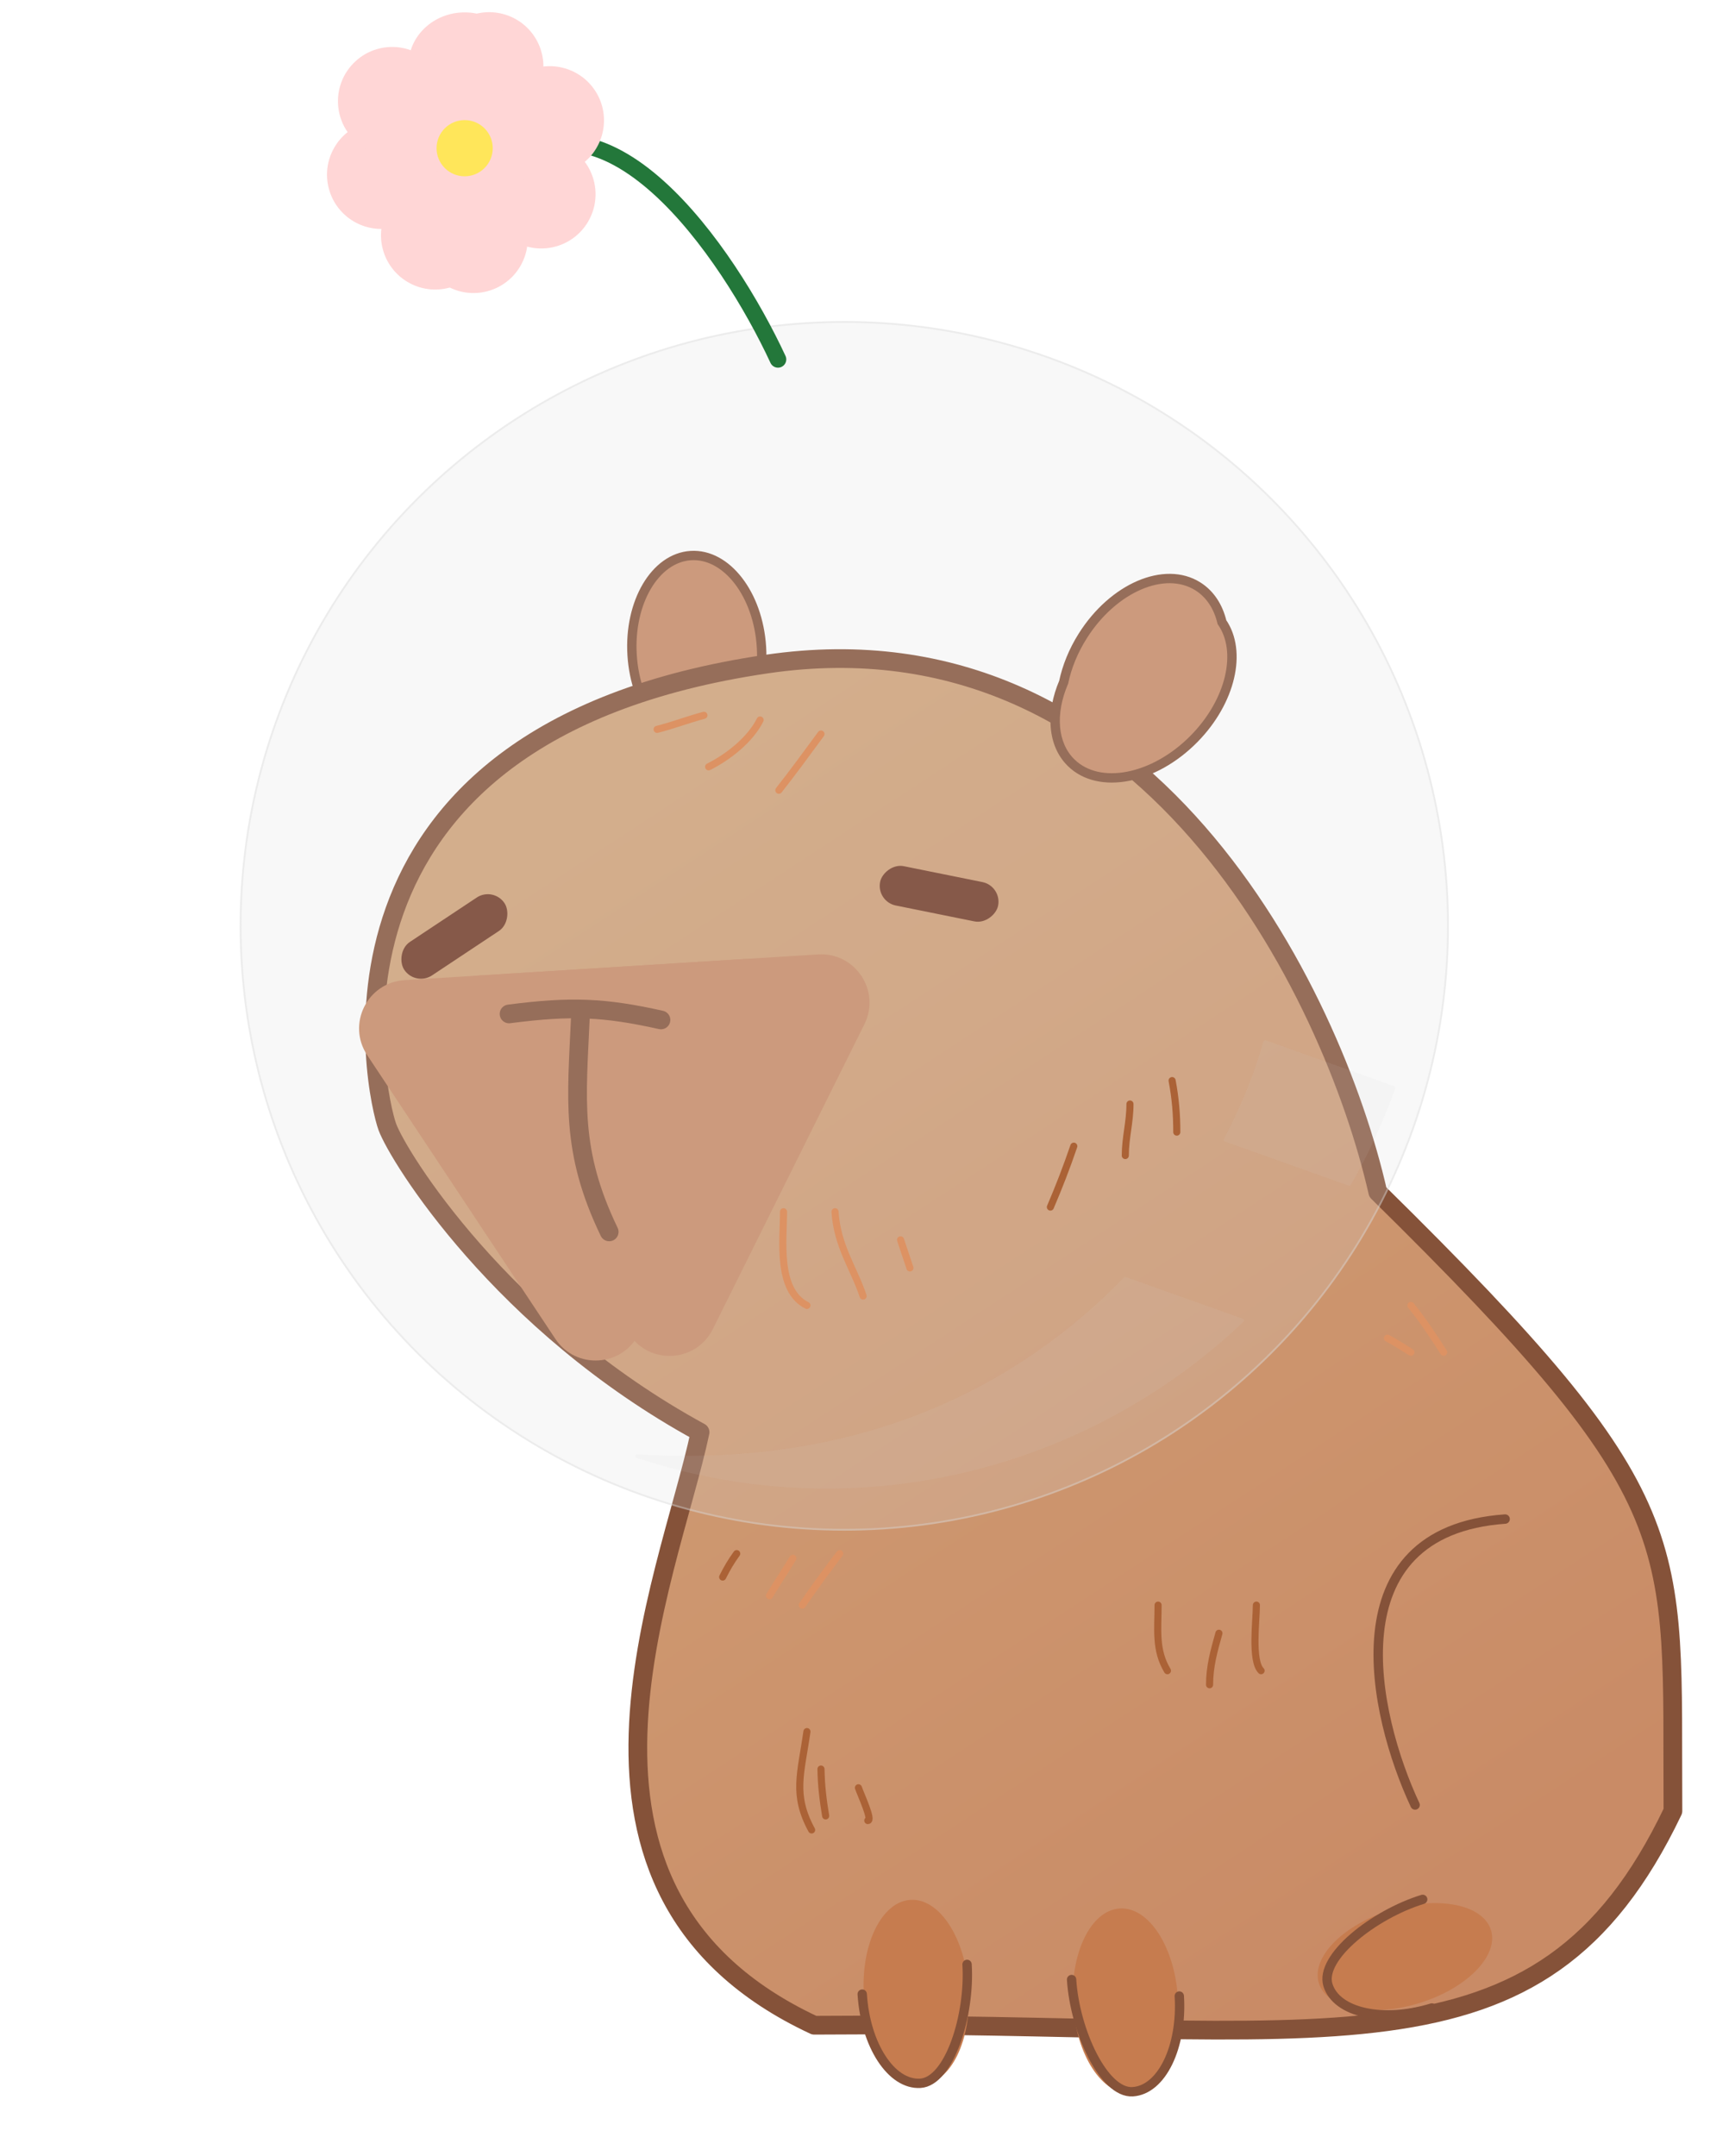 <svg width="192" height="242" viewBox="0 0 192 242" fill="none" xmlns="http://www.w3.org/2000/svg">
<g filter="url(#filter0_f_319_439)">
<path d="M177.282 199.756C175.178 200.889 173.582 204.001 172.551 206.064" stroke="#DD9263" stroke-width="0.797" stroke-linecap="round"/>
</g>
<g filter="url(#filter1_f_319_439)">
<path d="M170.447 200.282C169.3 201.463 168.317 202.682 167.293 203.961" stroke="#DD9263" stroke-width="0.797" stroke-linecap="round"/>
</g>
<ellipse cx="7.277" cy="10.742" rx="7.277" ry="10.742" transform="matrix(-0.998 0.062 0.062 0.998 84.832 61.908)" fill="#C88A65" stroke="#855239" stroke-width="1.05"/>
<path d="M86.089 74.536C128.752 68.272 149.606 111.44 154.701 133.807C190.205 168.749 187.653 172.38 187.838 203.269C172.783 234.759 149.376 226.84 91.423 227.319C59.242 212.308 75.119 177.295 78.604 160.76C56.322 148.604 44.741 129.881 43.489 126.487C42.236 123.093 32.759 82.366 86.089 74.536Z" fill="url(#paint0_linear_319_439)" stroke="#855239" stroke-width="2.101" stroke-linejoin="round"/>
<g filter="url(#filter2_f_319_439)">
<path d="M62.356 150.282C64.665 153.763 69.877 153.439 71.738 149.698L88.756 115.477C90.617 111.736 87.73 107.384 83.56 107.643L45.414 110.016C41.244 110.275 38.919 114.951 41.228 118.432L62.356 150.282Z" fill="#C88A65"/>
</g>
<g filter="url(#filter3_f_319_439)">
<path d="M70.656 149.766C72.966 153.247 78.178 152.923 80.038 149.183L97.057 114.961C98.917 111.22 96.031 106.868 91.861 107.128L53.715 109.5C49.545 109.759 47.22 114.435 49.529 117.917L70.656 149.766Z" fill="#C88A65"/>
</g>
<rect width="13.515" height="4.505" rx="2.252" transform="matrix(-0.98 -0.198 -0.198 0.98 112.512 99.453)" fill="#713824"/>
<rect width="13.515" height="4.505" rx="2.252" transform="matrix(-0.833 0.553 0.553 0.833 55.401 99.499)" fill="#713824"/>
<path fill-rule="evenodd" clip-rule="evenodd" d="M137.203 69.835C136.791 68.115 135.886 66.692 134.5 65.818C130.776 63.471 124.986 65.964 121.566 71.388C120.501 73.078 119.791 74.853 119.432 76.567C117.956 80.028 118.147 83.527 120.264 85.606C123.404 88.691 129.592 87.484 134.085 82.91C138.221 78.7 139.479 73.104 137.203 69.835Z" fill="#C88A65"/>
<path d="M137.203 69.835L136.772 70.135L136.716 70.054L136.692 69.958L137.203 69.835ZM134.5 65.818L134.78 65.374L134.5 65.818ZM121.566 71.388L121.122 71.108L121.122 71.108L121.566 71.388ZM119.432 76.567L119.946 76.674L119.936 76.725L119.915 76.773L119.432 76.567ZM120.264 85.606L120.632 85.231L120.264 85.606ZM134.085 82.91L134.46 83.278L134.085 82.91ZM136.692 69.958C136.305 68.343 135.468 67.05 134.219 66.262L134.78 65.374C136.304 66.335 137.276 67.886 137.714 69.713L136.692 69.958ZM134.219 66.262C132.546 65.208 130.36 65.209 128.126 66.171C125.895 67.132 123.671 69.034 122.011 71.668L121.122 71.108C122.881 68.318 125.261 66.261 127.711 65.206C130.158 64.153 132.729 64.081 134.78 65.374L134.219 66.262ZM122.011 71.668C120.977 73.307 120.292 75.024 119.946 76.674L118.918 76.459C119.291 74.681 120.025 72.848 121.122 71.108L122.011 71.668ZM119.915 76.773C118.482 80.131 118.732 83.365 120.632 85.231L119.896 85.981C117.562 83.688 117.429 79.924 118.949 76.36L119.915 76.773ZM120.632 85.231C122.043 86.618 124.18 87.08 126.567 86.614C128.951 86.149 131.529 84.763 133.71 82.542L134.46 83.278C132.148 85.631 129.386 87.135 126.768 87.645C124.153 88.156 121.625 87.68 119.896 85.981L120.632 85.231ZM133.71 82.542C135.718 80.498 137.014 78.13 137.537 75.9C138.061 73.664 137.801 71.613 136.772 70.135L137.634 69.535C138.881 71.327 139.13 73.708 138.56 76.139C137.988 78.576 136.588 81.111 134.46 83.278L133.71 82.542Z" fill="#855239"/>
<path d="M74.213 114.482C67.868 113.068 64.139 112.903 57.158 113.807" stroke="#855239" stroke-width="2.101" stroke-linecap="round"/>
<path d="M65.166 114.168C64.757 123.387 64.016 129.169 68.401 138.271" stroke="#855239" stroke-width="2.101" stroke-linecap="round"/>
<g filter="url(#filter4_f_319_439)">
<ellipse cx="5.891" cy="10.396" rx="5.891" ry="10.396" transform="matrix(-0.998 0.062 0.062 0.998 108.108 212.881)" fill="#C67C4F"/>
</g>
<g filter="url(#filter5_f_319_439)">
<ellipse cx="126.37" cy="224.592" rx="5.891" ry="10.396" transform="rotate(-3.558 126.37 224.592)" fill="#C67C4F"/>
</g>
<g filter="url(#filter6_f_319_439)">
<ellipse cx="157.745" cy="219.617" rx="5.461" ry="10.11" transform="rotate(72.913 157.745 219.617)" fill="#C67C4F"/>
</g>
<path d="M96.811 223.826C97.167 229.556 100.088 234.038 103.335 233.836C106.583 233.634 108.938 226.22 108.582 220.49" stroke="#855239" stroke-width="1.05" stroke-linecap="round"/>
<path d="M132.412 224.042C132.768 229.773 130.425 234.582 127.177 234.784C123.93 234.986 120.674 227.921 120.318 222.19" stroke="#855239" stroke-width="1.05" stroke-linecap="round"/>
<path d="M160.77 225.384C155.282 227.071 150.058 225.917 149.102 222.807C148.146 219.697 154.253 214.879 159.741 213.192" stroke="#855239" stroke-width="1.05" stroke-linecap="round"/>
<g opacity="0.5">
<circle cx="67.876" cy="67.876" r="67.774" transform="matrix(-0.942 -0.336 -0.336 0.942 181.544 62.788)" fill="#D9D9D9" fill-opacity="0.4" stroke="#D9D9D9" stroke-width="0.203"/>
<g opacity="0.4">
<path d="M142.121 116.774L156.541 121.914C156.647 121.952 156.702 122.068 156.664 122.174C155.293 125.983 153.617 129.595 151.673 132.991C151.624 133.076 151.521 133.114 151.429 133.081L137.536 128.129C137.42 128.087 137.367 127.952 137.425 127.842C139.511 123.874 140.968 120.116 141.857 116.912C141.888 116.798 142.01 116.734 142.121 116.774Z" fill="#D9D9D9" fill-opacity="0.6"/>
<path d="M71.543 163.236C97.166 164.844 114.838 155.154 126.19 143.385C126.245 143.328 126.329 143.308 126.404 143.335L139.544 148.019C139.686 148.07 139.725 148.252 139.616 148.356C122 165.105 95.983 171.76 71.459 163.627C71.234 163.552 71.306 163.221 71.543 163.236Z" fill="#D9D9D9" fill-opacity="0.6"/>
</g>
</g>
<path d="M87.353 40.34C81.807 28.395 67.663 7.564 55.447 19.801" stroke="#23773A" stroke-width="1.859" stroke-linecap="round"/>
<g filter="url(#filter7_f_319_439)">
<path d="M92.18 82.392C90.617 84.517 89.08 86.623 87.449 88.7" stroke="#DD9263" stroke-width="0.797" stroke-linecap="round"/>
</g>
<g filter="url(#filter8_f_319_439)">
<path d="M85.346 80.814C84.237 83.032 81.76 84.973 79.564 86.071" stroke="#DD9263" stroke-width="0.797" stroke-linecap="round"/>
</g>
<g filter="url(#filter9_f_319_439)">
<path d="M79.038 80.289C77.267 80.757 75.55 81.424 73.781 81.866" stroke="#DD9263" stroke-width="0.797" stroke-linecap="round"/>
</g>
<g filter="url(#filter10_f_319_439)">
<path d="M131.605 121.291C131.979 123.254 132.131 125.08 132.131 127.073" stroke="#AB6236" stroke-width="0.797" stroke-linecap="round"/>
</g>
<g filter="url(#filter11_f_319_439)">
<path d="M126.874 123.919C126.874 125.984 126.349 127.692 126.349 129.702" stroke="#AB6236" stroke-width="0.797" stroke-linecap="round"/>
</g>
<g filter="url(#filter12_f_319_439)">
<path d="M120.567 128.651C119.77 130.992 118.904 133.231 117.938 135.485" stroke="#AB6236" stroke-width="0.797" stroke-linecap="round"/>
</g>
<g filter="url(#filter13_f_319_439)">
<path d="M102.168 142.318L101.116 139.164" stroke="#DD9263" stroke-width="0.797" stroke-linecap="round"/>
</g>
<g filter="url(#filter14_f_319_439)">
<path d="M93.757 136.01C93.998 139.857 95.881 142.381 96.911 145.472" stroke="#DD9263" stroke-width="0.797" stroke-linecap="round"/>
</g>
<g filter="url(#filter15_f_319_439)">
<path d="M87.975 136.01C87.975 139.16 87.184 144.814 90.603 146.524" stroke="#DD9263" stroke-width="0.797" stroke-linecap="round"/>
</g>
<g filter="url(#filter16_f_319_439)">
<path d="M158.415 146.524C159.793 148.23 160.918 149.949 162.095 151.781" stroke="#DD9263" stroke-width="0.797" stroke-linecap="round"/>
</g>
<g filter="url(#filter17_f_319_439)">
<path d="M155.787 150.203C156.697 150.682 157.543 151.235 158.415 151.78" stroke="#DD9263" stroke-width="0.797" stroke-linecap="round"/>
</g>
<g filter="url(#filter18_f_319_439)">
<path d="M141.068 180.166C141.068 181.865 140.469 186.401 141.594 187.525" stroke="#AB6236" stroke-width="0.797" stroke-linecap="round"/>
</g>
<g filter="url(#filter19_f_319_439)">
<path d="M136.862 183.32C136.301 185.32 135.811 187.053 135.811 189.103" stroke="#AB6236" stroke-width="0.797" stroke-linecap="round"/>
</g>
<g filter="url(#filter20_f_319_439)">
<path d="M130.029 180.166C130.029 182.902 129.672 185.179 131.08 187.525" stroke="#AB6236" stroke-width="0.797" stroke-linecap="round"/>
</g>
<g filter="url(#filter21_f_319_439)">
<path d="M94.283 174.384C92.82 176.284 91.438 178.201 90.077 180.167" stroke="#DD9263" stroke-width="0.797" stroke-linecap="round"/>
</g>
<g filter="url(#filter22_f_319_439)">
<path d="M89.026 174.91C88.164 176.323 87.248 177.698 86.398 179.115" stroke="#DD9263" stroke-width="0.797" stroke-linecap="round"/>
</g>
<g filter="url(#filter23_f_319_439)">
<path d="M82.718 174.384C82.079 175.263 81.612 176.071 81.141 177.013" stroke="#AB6236" stroke-width="0.797" stroke-linecap="round"/>
</g>
<g filter="url(#filter24_f_319_439)">
<path d="M96.385 200.667C96.658 201.469 98.012 204.347 97.437 204.347" stroke="#AB6236" stroke-width="0.797" stroke-linecap="round"/>
</g>
<g filter="url(#filter25_f_319_439)">
<path d="M90.603 194.36C89.941 199.038 88.963 201.429 91.129 205.399" stroke="#AB6236" stroke-width="0.797" stroke-linecap="round"/>
</g>
<g filter="url(#filter26_f_319_439)">
<path d="M92.18 198.565C92.208 200.418 92.408 202.033 92.706 203.822" stroke="#AB6236" stroke-width="0.797" stroke-linecap="round"/>
</g>
<path d="M158.887 202.597C154.149 192.474 149.537 171.883 168.997 170.504" stroke="#855239" stroke-width="1.057" stroke-linecap="round"/>
<path d="M45.863 7.316C45.863 10.589 48.688 16.109 52.171 16.109C55.655 16.109 58.48 10.589 58.48 7.316C58.48 4.043 55.655 1.39 52.171 1.39C48.688 1.39 45.863 4.043 45.863 7.316Z" fill="#FFD6D6"/>
<path d="M60.806 9.032C59.936 12.279 55.835 17.052 52.588 16.181C49.34 15.311 48.175 9.128 49.045 5.88C49.916 2.633 53.254 0.705 56.501 1.576C59.749 2.446 61.676 5.784 60.806 9.032Z" fill="#FFD6D6"/>
<path d="M44.381 25.489C47.629 24.619 52.401 20.518 51.531 17.271C50.661 14.023 44.478 12.858 41.23 13.729C37.983 14.599 36.055 17.937 36.925 21.184C37.796 24.432 41.134 26.359 44.381 25.489Z" fill="#FFD6D6"/>
<path d="M57.736 27.074C54.825 25.393 51.276 20.197 52.957 17.285C54.638 14.374 60.912 14.849 63.824 16.53C66.736 18.211 67.733 21.934 66.052 24.846C64.371 27.758 60.648 28.755 57.736 27.074Z" fill="#FFD6D6"/>
<path d="M39.73 15.664C42.107 18.041 48.044 20.124 50.422 17.747C52.799 15.37 50.716 9.432 48.339 7.055C45.961 4.677 42.107 4.677 39.73 7.055C37.352 9.432 37.352 13.287 39.73 15.664Z" fill="#FFD6D6"/>
<path d="M64.772 18.788C61.861 20.469 55.586 20.945 53.905 18.033C52.224 15.121 55.773 9.925 58.684 8.244C61.596 6.563 65.32 7.561 67.001 10.472C68.682 13.384 67.684 17.107 64.772 18.788Z" fill="#FFD6D6"/>
<path d="M54.138 29.455C55.819 26.544 56.294 20.269 53.382 18.588C50.471 16.907 45.274 20.456 43.593 23.367C41.912 26.279 42.91 30.002 45.822 31.683C48.733 33.365 52.456 32.367 54.138 29.455Z" fill="#FFD6D6"/>
<path d="M47.285 28.381C46.415 25.133 47.58 18.95 50.828 18.08C54.075 17.209 58.176 21.982 59.046 25.23C59.916 28.477 57.989 31.815 54.741 32.685C51.494 33.556 48.156 31.628 47.285 28.381Z" fill="#FFD6D6"/>
<circle cx="3.154" cy="3.154" r="3.154" transform="matrix(-1 0 0 1 55.325 13.48)" fill="#FFE65A"/>
<defs>
<filter id="filter0_f_319_439" x="171.09" y="198.295" width="7.653" height="9.23" filterUnits="userSpaceOnUse" color-interpolation-filters="sRGB">
<feFlood flood-opacity="0" result="BackgroundImageFix"/>
<feBlend mode="normal" in="SourceGraphic" in2="BackgroundImageFix" result="shape"/>
<feGaussianBlur stdDeviation="0.531" result="effect1_foregroundBlur_319_439"/>
</filter>
<filter id="filter1_f_319_439" x="165.833" y="198.821" width="6.075" height="6.601" filterUnits="userSpaceOnUse" color-interpolation-filters="sRGB">
<feFlood flood-opacity="0" result="BackgroundImageFix"/>
<feBlend mode="normal" in="SourceGraphic" in2="BackgroundImageFix" result="shape"/>
<feGaussianBlur stdDeviation="0.531" result="effect1_foregroundBlur_319_439"/>
</filter>
<filter id="filter2_f_319_439" x="38.216" y="105.531" width="53.218" height="49.278" filterUnits="userSpaceOnUse" color-interpolation-filters="sRGB">
<feFlood flood-opacity="0" result="BackgroundImageFix"/>
<feBlend mode="normal" in="SourceGraphic" in2="BackgroundImageFix" result="shape"/>
<feGaussianBlur stdDeviation="1.05" result="effect1_foregroundBlur_319_439"/>
</filter>
<filter id="filter3_f_319_439" x="46.516" y="105.016" width="53.218" height="49.278" filterUnits="userSpaceOnUse" color-interpolation-filters="sRGB">
<feFlood flood-opacity="0" result="BackgroundImageFix"/>
<feBlend mode="normal" in="SourceGraphic" in2="BackgroundImageFix" result="shape"/>
<feGaussianBlur stdDeviation="1.05" result="effect1_foregroundBlur_319_439"/>
</filter>
<filter id="filter4_f_319_439" x="95.908" y="212.189" width="13.932" height="22.866" filterUnits="userSpaceOnUse" color-interpolation-filters="sRGB">
<feFlood flood-opacity="0" result="BackgroundImageFix"/>
<feBlend mode="normal" in="SourceGraphic" in2="BackgroundImageFix" result="shape"/>
<feGaussianBlur stdDeviation="0.525" result="effect1_foregroundBlur_319_439"/>
</filter>
<filter id="filter5_f_319_439" x="119.404" y="213.159" width="13.932" height="22.866" filterUnits="userSpaceOnUse" color-interpolation-filters="sRGB">
<feFlood flood-opacity="0" result="BackgroundImageFix"/>
<feBlend mode="normal" in="SourceGraphic" in2="BackgroundImageFix" result="shape"/>
<feGaussianBlur stdDeviation="0.525" result="effect1_foregroundBlur_319_439"/>
</filter>
<filter id="filter6_f_319_439" x="146.896" y="212.56" width="21.696" height="14.115" filterUnits="userSpaceOnUse" color-interpolation-filters="sRGB">
<feFlood flood-opacity="0" result="BackgroundImageFix"/>
<feBlend mode="normal" in="SourceGraphic" in2="BackgroundImageFix" result="shape"/>
<feGaussianBlur stdDeviation="0.525" result="effect1_foregroundBlur_319_439"/>
</filter>
<filter id="filter7_f_319_439" x="85.988" y="80.931" width="7.652" height="9.23" filterUnits="userSpaceOnUse" color-interpolation-filters="sRGB">
<feFlood flood-opacity="0" result="BackgroundImageFix"/>
<feBlend mode="normal" in="SourceGraphic" in2="BackgroundImageFix" result="shape"/>
<feGaussianBlur stdDeviation="0.531" result="effect1_foregroundBlur_319_439"/>
</filter>
<filter id="filter8_f_319_439" x="78.103" y="79.353" width="8.704" height="8.178" filterUnits="userSpaceOnUse" color-interpolation-filters="sRGB">
<feFlood flood-opacity="0" result="BackgroundImageFix"/>
<feBlend mode="normal" in="SourceGraphic" in2="BackgroundImageFix" result="shape"/>
<feGaussianBlur stdDeviation="0.531" result="effect1_foregroundBlur_319_439"/>
</filter>
<filter id="filter9_f_319_439" x="72.321" y="78.828" width="8.178" height="4.499" filterUnits="userSpaceOnUse" color-interpolation-filters="sRGB">
<feFlood flood-opacity="0" result="BackgroundImageFix"/>
<feBlend mode="normal" in="SourceGraphic" in2="BackgroundImageFix" result="shape"/>
<feGaussianBlur stdDeviation="0.531" result="effect1_foregroundBlur_319_439"/>
</filter>
<filter id="filter10_f_319_439" x="130.145" y="119.83" width="3.447" height="8.704" filterUnits="userSpaceOnUse" color-interpolation-filters="sRGB">
<feFlood flood-opacity="0" result="BackgroundImageFix"/>
<feBlend mode="normal" in="SourceGraphic" in2="BackgroundImageFix" result="shape"/>
<feGaussianBlur stdDeviation="0.531" result="effect1_foregroundBlur_319_439"/>
</filter>
<filter id="filter11_f_319_439" x="124.888" y="122.459" width="3.447" height="8.704" filterUnits="userSpaceOnUse" color-interpolation-filters="sRGB">
<feFlood flood-opacity="0" result="BackgroundImageFix"/>
<feBlend mode="normal" in="SourceGraphic" in2="BackgroundImageFix" result="shape"/>
<feGaussianBlur stdDeviation="0.531" result="effect1_foregroundBlur_319_439"/>
</filter>
<filter id="filter12_f_319_439" x="116.477" y="127.19" width="5.55" height="9.755" filterUnits="userSpaceOnUse" color-interpolation-filters="sRGB">
<feFlood flood-opacity="0" result="BackgroundImageFix"/>
<feBlend mode="normal" in="SourceGraphic" in2="BackgroundImageFix" result="shape"/>
<feGaussianBlur stdDeviation="0.531" result="effect1_foregroundBlur_319_439"/>
</filter>
<filter id="filter13_f_319_439" x="99.656" y="137.703" width="3.973" height="6.076" filterUnits="userSpaceOnUse" color-interpolation-filters="sRGB">
<feFlood flood-opacity="0" result="BackgroundImageFix"/>
<feBlend mode="normal" in="SourceGraphic" in2="BackgroundImageFix" result="shape"/>
<feGaussianBlur stdDeviation="0.531" result="effect1_foregroundBlur_319_439"/>
</filter>
<filter id="filter14_f_319_439" x="92.296" y="134.55" width="6.075" height="12.383" filterUnits="userSpaceOnUse" color-interpolation-filters="sRGB">
<feFlood flood-opacity="0" result="BackgroundImageFix"/>
<feBlend mode="normal" in="SourceGraphic" in2="BackgroundImageFix" result="shape"/>
<feGaussianBlur stdDeviation="0.531" result="effect1_foregroundBlur_319_439"/>
</filter>
<filter id="filter15_f_319_439" x="86.436" y="134.55" width="5.629" height="13.435" filterUnits="userSpaceOnUse" color-interpolation-filters="sRGB">
<feFlood flood-opacity="0" result="BackgroundImageFix"/>
<feBlend mode="normal" in="SourceGraphic" in2="BackgroundImageFix" result="shape"/>
<feGaussianBlur stdDeviation="0.531" result="effect1_foregroundBlur_319_439"/>
</filter>
<filter id="filter16_f_319_439" x="156.955" y="145.063" width="6.601" height="8.178" filterUnits="userSpaceOnUse" color-interpolation-filters="sRGB">
<feFlood flood-opacity="0" result="BackgroundImageFix"/>
<feBlend mode="normal" in="SourceGraphic" in2="BackgroundImageFix" result="shape"/>
<feGaussianBlur stdDeviation="0.531" result="effect1_foregroundBlur_319_439"/>
</filter>
<filter id="filter17_f_319_439" x="154.326" y="148.742" width="5.55" height="4.499" filterUnits="userSpaceOnUse" color-interpolation-filters="sRGB">
<feFlood flood-opacity="0" result="BackgroundImageFix"/>
<feBlend mode="normal" in="SourceGraphic" in2="BackgroundImageFix" result="shape"/>
<feGaussianBlur stdDeviation="0.531" result="effect1_foregroundBlur_319_439"/>
</filter>
<filter id="filter18_f_319_439" x="139.448" y="178.705" width="3.606" height="10.281" filterUnits="userSpaceOnUse" color-interpolation-filters="sRGB">
<feFlood flood-opacity="0" result="BackgroundImageFix"/>
<feBlend mode="normal" in="SourceGraphic" in2="BackgroundImageFix" result="shape"/>
<feGaussianBlur stdDeviation="0.531" result="effect1_foregroundBlur_319_439"/>
</filter>
<filter id="filter19_f_319_439" x="134.35" y="181.86" width="3.973" height="8.704" filterUnits="userSpaceOnUse" color-interpolation-filters="sRGB">
<feFlood flood-opacity="0" result="BackgroundImageFix"/>
<feBlend mode="normal" in="SourceGraphic" in2="BackgroundImageFix" result="shape"/>
<feGaussianBlur stdDeviation="0.531" result="effect1_foregroundBlur_319_439"/>
</filter>
<filter id="filter20_f_319_439" x="128.526" y="178.705" width="4.015" height="10.281" filterUnits="userSpaceOnUse" color-interpolation-filters="sRGB">
<feFlood flood-opacity="0" result="BackgroundImageFix"/>
<feBlend mode="normal" in="SourceGraphic" in2="BackgroundImageFix" result="shape"/>
<feGaussianBlur stdDeviation="0.531" result="effect1_foregroundBlur_319_439"/>
</filter>
<filter id="filter21_f_319_439" x="88.617" y="172.924" width="7.127" height="8.704" filterUnits="userSpaceOnUse" color-interpolation-filters="sRGB">
<feFlood flood-opacity="0" result="BackgroundImageFix"/>
<feBlend mode="normal" in="SourceGraphic" in2="BackgroundImageFix" result="shape"/>
<feGaussianBlur stdDeviation="0.531" result="effect1_foregroundBlur_319_439"/>
</filter>
<filter id="filter22_f_319_439" x="84.937" y="173.449" width="5.55" height="7.127" filterUnits="userSpaceOnUse" color-interpolation-filters="sRGB">
<feFlood flood-opacity="0" result="BackgroundImageFix"/>
<feBlend mode="normal" in="SourceGraphic" in2="BackgroundImageFix" result="shape"/>
<feGaussianBlur stdDeviation="0.531" result="effect1_foregroundBlur_319_439"/>
</filter>
<filter id="filter23_f_319_439" x="79.68" y="172.924" width="4.498" height="5.55" filterUnits="userSpaceOnUse" color-interpolation-filters="sRGB">
<feFlood flood-opacity="0" result="BackgroundImageFix"/>
<feBlend mode="normal" in="SourceGraphic" in2="BackgroundImageFix" result="shape"/>
<feGaussianBlur stdDeviation="0.531" result="effect1_foregroundBlur_319_439"/>
</filter>
<filter id="filter24_f_319_439" x="94.925" y="199.207" width="4.114" height="6.601" filterUnits="userSpaceOnUse" color-interpolation-filters="sRGB">
<feFlood flood-opacity="0" result="BackgroundImageFix"/>
<feBlend mode="normal" in="SourceGraphic" in2="BackgroundImageFix" result="shape"/>
<feGaussianBlur stdDeviation="0.531" result="effect1_foregroundBlur_319_439"/>
</filter>
<filter id="filter25_f_319_439" x="88.338" y="192.899" width="4.251" height="13.96" filterUnits="userSpaceOnUse" color-interpolation-filters="sRGB">
<feFlood flood-opacity="0" result="BackgroundImageFix"/>
<feBlend mode="normal" in="SourceGraphic" in2="BackgroundImageFix" result="shape"/>
<feGaussianBlur stdDeviation="0.531" result="effect1_foregroundBlur_319_439"/>
</filter>
<filter id="filter26_f_319_439" x="90.719" y="197.104" width="3.447" height="8.178" filterUnits="userSpaceOnUse" color-interpolation-filters="sRGB">
<feFlood flood-opacity="0" result="BackgroundImageFix"/>
<feBlend mode="normal" in="SourceGraphic" in2="BackgroundImageFix" result="shape"/>
<feGaussianBlur stdDeviation="0.531" result="effect1_foregroundBlur_319_439"/>
</filter>
<linearGradient id="paint0_linear_319_439" x1="75.572" y1="86.093" x2="159.597" y2="214.54" gradientUnits="userSpaceOnUse">
<stop stop-color="#D1A278"/>
<stop offset="1" stop-color="#C98B66"/>
</linearGradient>
</defs>
</svg>
